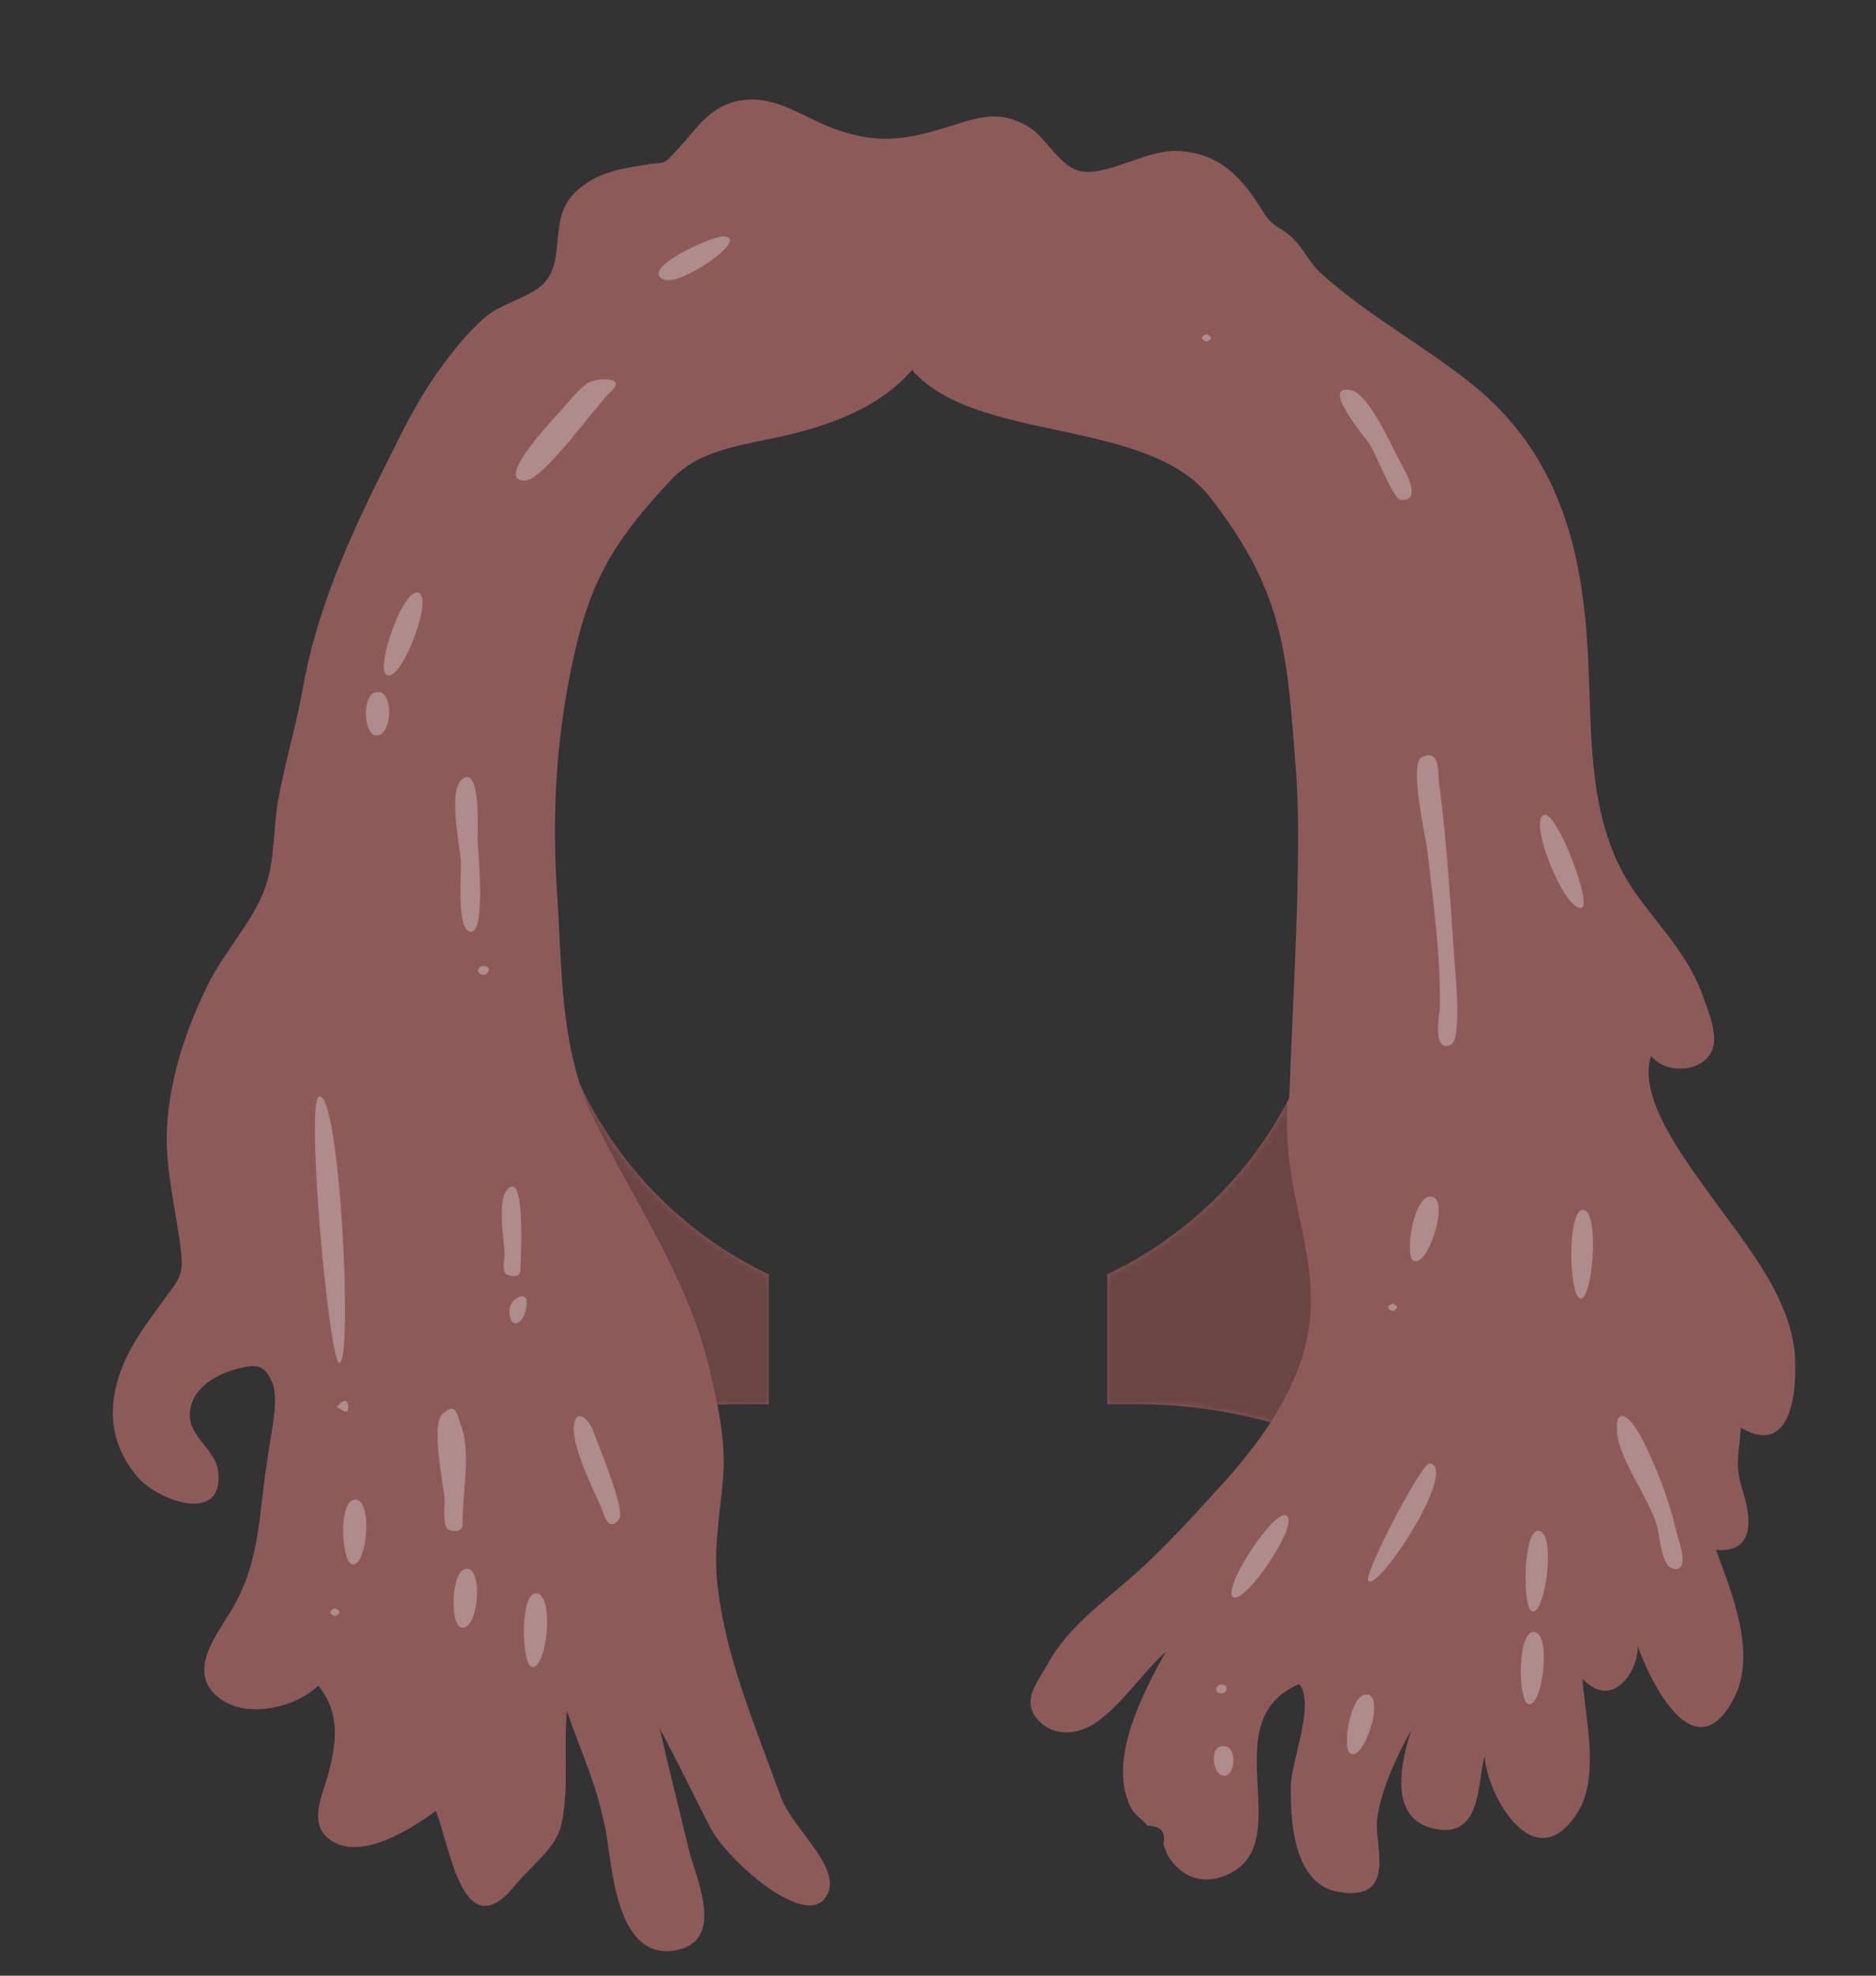 <?xml version="1.0" encoding="UTF-8"?>
<svg width="266px" height="280px" viewBox="0 0 266 280" version="1.1" xmlns="http://www.w3.org/2000/svg" xmlns:xlink="http://www.w3.org/1999/xlink">
    <rect x="0" y="0" width="266" height="280" fill="#333333" stroke="none"/>
    <defs>
        <path d="M88.402,0.357 C93.565,-0.846 97.691,2.539 102.063,4.161 C108.488,6.544 112.509,5.849 118.818,3.855 C123.056,2.516 125.824,1.618 129.79,3.93 C132.352,5.424 134.324,9.876 137.446,10.303 C141.249,10.823 146.585,7.262 150.804,7.394 C157,7.589 160.136,11.326 162.739,15.445 L163.055,15.951 C164.553,18.374 165.4,17.971 167.213,19.672 C168.829,21.189 169.557,23.137 171.279,24.71 C177.591,30.478 185.862,34.955 192.649,40.392 C205.315,50.539 208.31,64.27 209.129,78.219 C209.786,89.399 208.764,102.531 215.872,112.532 C219.523,117.669 223.562,121.533 225.582,127.513 C226.322,129.699 227.945,133.307 226.413,135.495 C224.604,138.079 220.054,138.105 218.097,135.637 C216.2,141.511 222.669,149.992 226.135,154.863 C230.969,161.654 237.232,168.864 238.378,176.915 C238.833,180.113 239.086,193.152 230.836,188.347 C230.567,192.712 229.869,193.331 231.176,197.553 C232.062,200.412 233.256,206.168 227.312,205.648 C229.569,211.823 233.193,220.413 229.795,226.808 C224.207,237.325 217.902,224.075 216.224,219.323 C216.326,222.602 212.799,228.513 208.386,223.953 C208.734,229.366 210.898,237.731 207.725,242.807 C201.565,252.66 194.749,240.186 194.52,234.91 C193.409,238.475 194.245,247.047 186.928,245.061 C180.603,243.345 182.889,234.971 184.112,231.191 C182.101,234.748 179.63,240.044 179.241,244.06 C178.905,247.513 182.182,255.63 173.686,254.11 C167.166,252.944 166.933,243.218 167.044,238.931 C167.135,235.454 170.499,227.504 168.221,224.675 C155.493,230.016 168.829,247.983 157.269,251.977 C153.731,253.2 150.944,251.383 149.489,248.789 C149.308,248.305 149.128,247.822 148.948,247.338 C149.35,245.644 148.591,244.776 146.672,244.733 C145.456,243.255 144.657,243.299 143.871,241.082 C141.558,234.561 146.062,225.892 149.3,220.077 C145.948,223.134 143.247,227.333 139.61,229.992 C137.149,231.792 133.524,232.304 131.225,229.817 C128.707,227.094 131.086,224.483 132.444,222 C135.444,216.515 140.171,213.319 145.112,208.918 C149.431,205.07 153.281,200.739 157.112,196.551 C159.669,193.757 162.113,190.752 164.163,187.579 C158.297,185.963 152.132,185.071 145.769,185.004 L145,185 L141,185 L141.001,166.61 C152.098,161.338 161.187,152.524 166.805,141.629 C167.219,128.654 168.7,107.043 167.747,95.092 C166.477,79.15 166.356,70.247 155.554,56.449 C146.672,45.103 122.401,48.85 113.318,38.439 C109.194,43.219 103.176,45.76 96.583,47.429 C90.068,49.078 83.522,49.347 79.163,53.993 C71.361,62.307 67.926,67.872 65.537,78.248 C62.889,89.748 62.196,101.146 63.001,112.826 C63.612,121.69 63.447,131.019 66.213,139.629 C71.722,151.445 81.231,161.02 93,166.611 L93,185 L89,185 C87.9,185 86.806,185.025 85.718,185.073 C86.389,188.511 86.81,192.004 86.53,195.413 C86.12,200.404 85.185,205.067 85.684,210.116 C86.72,220.618 91.092,230.6 94.701,240.624 C96.435,245.439 104.058,251.106 100.931,255.084 C97.804,259.061 87.116,249.614 84.725,245.034 C82.292,240.371 80.079,235.626 77.546,231 C79.172,238.077 79.985,241.071 81.668,248.14 C82.547,251.831 86.947,260.886 80.067,262.355 C71.124,264.264 70.777,249.766 69.893,245.445 C68.421,238.262 66.787,235.472 64.383,228.475 C63.905,233.819 64.735,239.387 63.579,244.677 C62.882,247.867 59.222,250.506 57.024,253.211 C49.492,262.486 47.699,246.927 45.789,242.66 C42.484,245.061 35.289,249.82 30.881,246.799 C27.626,244.568 29.694,240.526 30.45,237.766 C31.668,233.32 32.392,228.924 29.136,224.897 C26.049,227.9 19.218,229.649 15.259,226.779 C10.251,223.149 14.643,217.842 16.887,214.076 C20.541,207.947 20.701,201.806 21.569,195.132 C21.692,194.185 21.874,193.288 21.996,192.266 C22.302,189.721 23.623,184.436 22.627,182.015 C21.528,179.343 20.328,179.317 17.892,179.925 C14.443,180.787 11.602,182.715 11.019,185.503 C10.176,189.527 14.587,191.114 14.948,194.622 C15.724,202.173 6.245,198.628 3.425,195.24 C-0.684,190.304 -0.815,184.842 1.546,179.227 C2.811,176.222 4.804,173.549 6.771,170.849 C9.327,167.341 10.094,166.919 9.651,163.202 C8.885,156.786 7.148,151.019 7.772,144.475 C8.408,137.819 10.414,131.887 13.402,125.704 C15.655,121.043 19.815,116.686 21.554,111.947 C23.02,107.952 22.7,103.445 23.45,99.33 C24.424,93.995 26.017,88.765 26.962,83.418 C28.803,73.017 33.121,63.027 37.964,53.346 C40.568,48.144 42.993,42.888 46.544,38.066 C48.368,35.59 50.358,33.047 52.792,30.955 C55.022,29.038 59.032,28.155 60.957,26.301 C64.524,22.867 61.398,16.807 65.91,12.912 C68.702,10.502 71.608,9.968 75.289,9.38 C78.887,8.806 77.697,9.661 80.158,7.075 C82.544,4.57 84.352,1.302 88.402,0.357 Z" id="path-1"></path>
    </defs>
    <g id="Top/Long-Hair/Dreads" stroke="none" stroke-width="1" fill="none" fill-rule="evenodd">
        <g id="template-for-hairstyles" transform="translate(63, 87)"></g>
        <g id="Facial-Hair" transform="translate(49, 72)"></g>
        <g id="Hair" transform="translate(16, 14)">
            <mask id="mask-2" fill="white">
                <use xlink:href="#path-1"></use>
            </mask>
            <use id="No-Woman" fill="#8D5A5A" xlink:href="#path-1"></use>
            <g id="Hair-Color" mask="url(#mask-2)" fill="">
                <g transform="translate(-15, -14)" id="Color">
                    <rect x="0" y="0" width="264" height="280"></rect>
                </g>
            </g>
            <path d="M166.875,151.056 C167.945,159.1 170.876,166.366 169.516,174.636 C168.771,179.168 166.79,183.512 164.163,187.579 C158.297,185.963 152.132,185.071 145.769,185.004 L145,185 L140.999,185 L141,166.611 C151.902,161.432 160.865,152.834 166.504,142.203 C166.425,145.197 166.492,148.177 166.875,151.056 Z M92.999,166.61 L92.999,185 L89,185 C87.9,185 86.806,185.025 85.718,185.073 C85.357,183.223 84.923,181.387 84.488,179.59 C81.418,166.921 73.917,156.342 68.162,144.509 C67.386,142.914 66.745,141.284 66.213,139.628 C71.721,151.444 81.23,161.019 92.999,166.61 Z" id="Shadows" fill-opacity="0.24" fill="#000000" mask="url(#mask-2)"></path>
            <path d="M157.465,233.451 C159.694,233.451 159.105,238.478 157.111,237.558 C155.958,237.026 155.468,233.451 157.465,233.451 Z M177.946,226.162 C180.421,226.656 177.248,235.911 175.396,234.452 C174.272,233.567 175.535,225.68 177.946,226.162 Z M201.456,217.283 C204.139,217.283 202.641,228.384 200.651,227.481 C199.226,226.836 199.136,217.283 201.456,217.283 Z M157.165,224.736 C158.337,224.764 158.01,225.987 157.216,225.987 C155.981,225.987 156.39,224.743 157.165,224.736 Z M59.986,211.816 C62.801,211.816 61.439,223.103 59.323,222.201 C57.956,221.618 57.691,211.816 59.986,211.816 Z M50.213,208.326 C52.593,208.326 51.801,217.38 49.35,216.626 C47.773,216.14 47.927,208.326 50.213,208.326 Z M31.457,213.932 C32.357,214.277 32.372,214.644 31.499,215.035 C30.599,214.692 30.585,214.323 31.457,213.932 Z M202.089,202.951 C204.808,202.951 203.051,215.231 201.187,214.353 C199.854,213.724 199.957,202.941 202.089,202.951 Z M166.333,200.759 C168.488,201.726 160.675,213.164 158.927,212.378 C156.999,211.51 164.551,199.956 166.333,200.759 Z M186.706,193.385 L186.755,193.385 C190.834,194.2 179.304,211.739 178.004,210.02 C177.34,209.141 185.186,193.988 186.65,193.4 L186.706,193.385 Z M216.81,189.876 C219.046,194.283 220.723,198.747 221.791,203.447 C221.928,204.05 223.845,209.009 221.128,208.291 C219.566,207.878 219.326,203.506 218.927,202.181 C217.698,198.095 213.647,193.018 213.295,188.987 C212.955,185.09 215.135,186.575 216.81,189.876 Z M34.353,198.516 C37.035,198.516 35.948,208.68 33.808,207.655 C32.396,206.978 31.956,198.516 34.353,198.516 Z M49.309,187.866 C50.873,191.769 49.506,197.898 49.59,202.055 C49.611,203.113 48.411,203.129 47.611,202.799 C46.702,202.423 47.082,199.293 47.047,198.599 C46.933,196.411 45.03,187.927 46.761,186.368 C48.735,184.59 48.778,186.541 49.309,187.866 Z M68.193,188.992 C68.605,190.333 72.824,200.072 71.764,201.353 C70.143,203.311 69.677,200.536 69.147,199.386 C67.969,196.831 64.909,190.54 65.401,187.85 C65.878,185.242 67.776,187.649 68.193,188.992 Z M33.387,185.393 C33.447,186.856 32.065,185.446 31.777,185.439 C31.686,185.436 33.309,183.452 33.387,185.393 Z M29.3,141.371 C32.265,141.329 34.05,179.107 32.121,179.162 C30.661,179.198 27.217,141.401 29.3,141.371 Z M58.684,170.629 C58.632,173.476 56.263,174.944 56.231,171.73 C56.215,170.12 58.714,168.72 58.684,170.629 Z M181.434,170.747 C182.309,171.08 182.323,171.438 181.477,171.818 C180.602,171.485 180.587,171.128 181.434,170.747 Z M208.425,157.447 C210.967,157.447 209.736,170.786 208.025,170.015 C206.37,169.269 206.274,157.447 208.425,157.447 Z M57.795,165.998 C57.786,167.012 56.723,166.951 55.963,166.686 C55.026,166.358 55.6,164.202 55.55,163.495 C55.42,161.636 54.527,156.157 55.89,154.622 C58.616,151.553 57.806,164.57 57.795,165.998 Z M187.023,155.587 C189.67,156.113 186.238,166.133 184.321,164.603 C183.165,163.681 184.491,155.085 187.023,155.587 Z M188.023,96.745 C189.152,105.214 189.651,113.824 190.242,122.333 C190.352,123.796 191.311,133.351 189.718,134.079 C186.976,135.333 188.157,129.429 188.168,128.666 C188.275,121.229 187.199,113.854 186.381,106.457 C186.226,105.052 183.756,94.232 185.565,93.335 C188.272,91.994 187.868,95.581 188.023,96.745 Z M52.519,122.883 C53.767,122.883 53.354,124.143 52.57,124.149 C51.385,124.119 51.715,122.883 52.519,122.883 Z M51.717,104.963 C51.761,106.5 52.928,118.098 50.79,118.047 C48.658,117.996 49.443,109.828 49.361,108.248 C49.236,105.826 47.381,97.711 49.689,96.309 C52.218,94.772 51.691,104.016 51.717,104.963 Z M203.072,101.471 C204.84,101.329 209.831,114.242 208.25,114.654 C205.848,115.274 200.377,101.688 203.072,101.471 Z M37.6,84.063 C39.951,84.063 39.606,90.802 37.086,90.186 C35.575,89.817 35.232,84.063 37.6,84.063 Z M43.147,69.968 L43.254,69.981 C45.701,70.466 40.617,83.486 38.693,81.536 C37.46,80.287 40.841,70.232 43.038,69.973 L43.147,69.968 Z M175.668,41.331 C177.959,41.87 181.116,48.683 182.149,50.741 C182.743,51.924 186.134,57.201 182.541,56.827 C181.564,56.726 178.952,50.006 178.14,48.844 C177.531,47.974 170.965,40.223 175.668,41.331 Z M70.619,41.486 C68.614,43.33 61.076,54.005 58.493,54.112 C53.786,54.307 62.771,45.087 63.79,43.914 C64.245,43.387 66.276,40.822 67.512,40.191 C68.773,39.548 72.956,39.332 70.619,41.486 Z M155.048,33.356 C155.922,33.69 155.937,34.047 155.09,34.428 C154.216,34.095 154.201,33.737 155.048,33.356 Z M86.48,19.509 C90.737,19.509 80.636,26.518 78.239,25.659 C74.319,24.253 84.808,19.509 86.48,19.509 Z" id="Highlights" fill-opacity="0.3" fill="#FFFFFF" mask="url(#mask-2)"></path>
        </g>
        <g id="Accessory" transform="translate(62, 85)"></g>
        <g id="Accessory" transform="translate(44, 33)"></g>
    </g>
</svg>